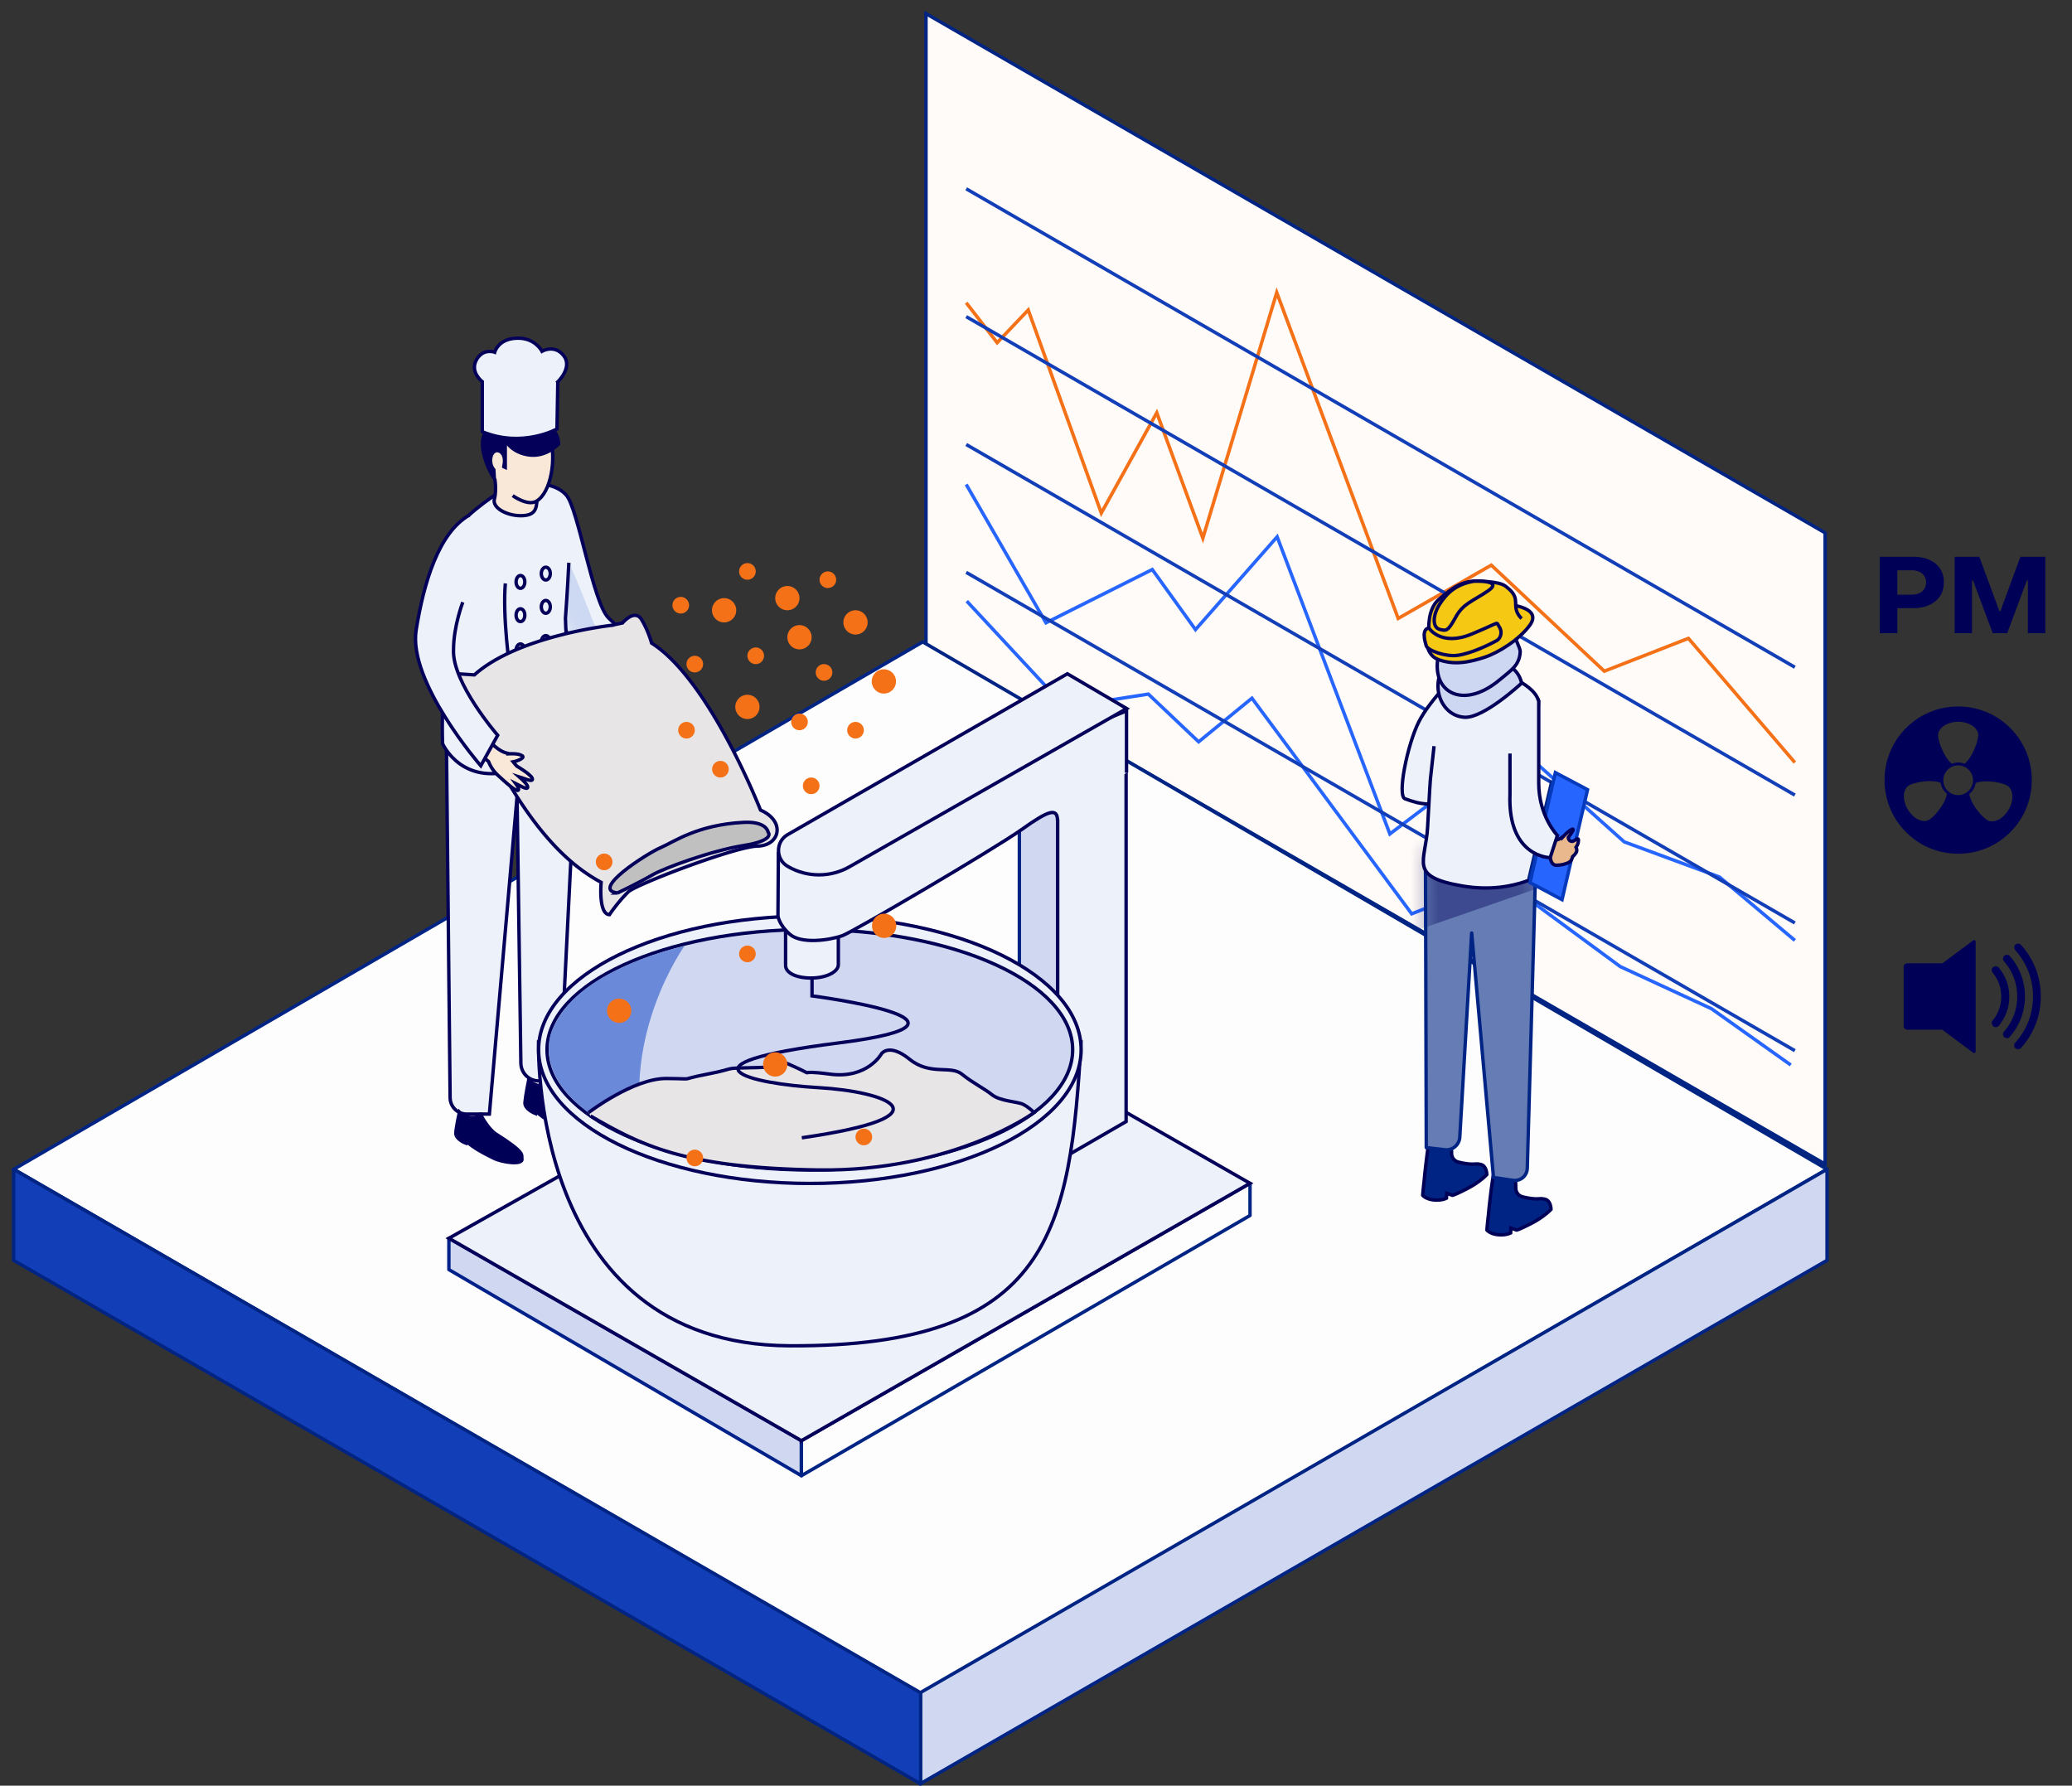 <svg xmlns="http://www.w3.org/2000/svg" width="152" height="131" fill="none"><rect width="100%" height="100%" fill="#333333" stroke="none"/><path fill="#FFFBF8" stroke="#002484" stroke-miterlimit="10" stroke-width=".25" d="m67.93 47.32 65.96 38.08V39.09L67.93 1v46.32Z"/><path stroke="#F57118" stroke-miterlimit="10" stroke-width=".25" d="m131.67 55.94-7.81-9.11-6.17 2.41-8.29-7.78-6.83 3.91-8.91-23.91-5.42 18.02-3.38-9.2-4.07 7.36-5.36-14.9-2.28 2.4-2.27-2.93"/><path stroke="#2765FF" stroke-miterlimit="10" stroke-width=".25" d="m131.67 68.99-5.53-4.65-6.99-2.58-7.8-6.98-6.34 4.09-3.05 2.31-8.27-21.8-5.99 6.81-3.17-4.41-7.8 3.91-5.85-10.15"/><path stroke="#2765FF" stroke-miterlimit="10" stroke-width=".25" d="M131.37 78.13 125.55 74l-6.69-3.09-8.31-6.11-4.76 1.36-2.23.88-11.72-15.82-3.91 3.2-3.69-3.5-6.1.95-7.22-7.77"/><path stroke="#123EB7" stroke-miterlimit="10" stroke-width=".25" d="m131.67 48.95-60.79-35.1M131.67 58.33l-60.79-35.1M131.67 67.71l-60.79-35.1M131.67 77.08 70.88 41.99"/><path fill="#000056" d="M139.185 46.45h-1.29v-5.604h2.463c1.369 0 2.251.725 2.243 1.881 0 1.15-.889 1.89-2.251 1.89h-1.165v1.833Zm0-4.612v1.787h1.063c.645 0 1.046-.355 1.046-.898s-.409-.889-1.046-.889h-1.063Zm5.479 4.612h-1.274v-5.604h1.81l1.471 3.983h.079l1.464-3.983h1.826v5.604h-1.275v-3.856h-.079l-1.44 3.856h-1.063l-1.44-3.856h-.079v3.856ZM147.02 70.13a.29.29 0 0 1 .42.01c.72.82 1.11 1.86 1.11 2.96 0 1.1-.39 2.14-1.11 2.96-.11.13-.31.13-.42.01a.281.281 0 0 1-.01-.39c.63-.71.97-1.62.97-2.58s-.34-1.86-.97-2.58a.29.29 0 0 1 .01-.39Z"/><path fill="#000056" d="M146.2 75.25a.292.292 0 0 1-.02-.39c.41-.49.63-1.11.63-1.75 0-.64-.22-1.26-.63-1.75a.28.28 0 0 1 .02-.39c.12-.12.32-.11.43.02.5.6.77 1.34.77 2.13 0 .79-.27 1.53-.77 2.13-.11.13-.31.14-.43.02v-.02ZM147.84 69.31a.29.29 0 0 1 .42.01 5.598 5.598 0 0 1 1.45 3.78c0 1.41-.51 2.74-1.45 3.78a.29.29 0 0 1-.42.01.284.284 0 0 1 0-.4c.84-.93 1.3-2.13 1.3-3.39 0-1.26-.46-2.46-1.3-3.39-.1-.12-.1-.29 0-.4ZM142.48 70.67h-2.56c-.15 0-.27.12-.27.27v4.33c0 .15.12.27.27.27h2.56l2.27 1.69c.08.06.18 0 .18-.09v-8.06c0-.09-.11-.15-.18-.09l-2.27 1.69v-.01ZM148.63 55.13c-.27-.64-.66-1.22-1.16-1.72-.5-.5-1.07-.89-1.72-1.16-.67-.28-1.37-.42-2.1-.42a5.357 5.357 0 0 0-3.82 1.58c-.5.5-.89 1.07-1.16 1.72-.28.67-.42 1.37-.42 2.1a5.357 5.357 0 0 0 1.58 3.82c.5.5 1.07.89 1.72 1.16.67.28 1.37.42 2.1.42a5.357 5.357 0 0 0 3.82-1.58c.5-.5.89-1.07 1.16-1.72.28-.67.42-1.37.42-2.1s-.14-1.44-.42-2.1Zm-8.96 3.18c.03-.32.16-.57.38-.7.17-.1.57-.22 1.07-.28.5-.05.94-.02 1.24.09.05.33.22.61.47.81-.05.32-.24.72-.54 1.12-.3.41-.6.69-.78.79-.22.13-.5.12-.79-.02-.31-.15-.58-.42-.78-.76-.2-.35-.29-.72-.27-1.06v.01Zm5.45-4.38c0 .2-.09.6-.3 1.07-.2.46-.45.82-.7 1.03-.15-.06-.3-.09-.47-.09-.17 0-.32.03-.47.09-.25-.21-.5-.57-.7-1.03-.21-.46-.3-.87-.3-1.07 0-.25.15-.49.42-.68.28-.19.65-.3 1.05-.3s.77.11 1.05.3c.27.18.42.42.42.68Zm-2.56 3.31c0-.6.49-1.09 1.09-1.09.6 0 1.09.49 1.09 1.09 0 .6-.49 1.09-1.09 1.09-.6 0-1.09-.49-1.09-1.09Zm4.01 2.9c-.29.14-.58.15-.79.02-.17-.1-.48-.38-.78-.79-.3-.41-.48-.8-.54-1.12.25-.2.42-.48.47-.81.3-.11.74-.15 1.24-.09.5.05.9.18 1.07.28.22.13.35.37.38.7.03.34-.07.72-.27 1.06-.2.35-.48.62-.78.76v-.01Z"/><path fill="#FDFDFD" stroke="#002484" stroke-linejoin="round" stroke-width=".25" d="M67.69 47.09 1.01 85.78l66.53 38.46 66.49-38.46-66.34-38.69Z"/><path fill="#D0D8F1" stroke="#002484" stroke-linejoin="round" stroke-width=".25" d="m67.49 130.87 66.54-38.41v-6.68l-66.54 38.41v6.68Z"/><path fill="#123EB7" stroke="#002484" stroke-linejoin="round" stroke-width=".25" d="M67.54 130.87 1 92.46v-6.68l66.54 38.41v6.68Z"/><path fill="#EDF1F9" d="M38.81 35.48s1.85-.17 2.73.84c.88 1.01 1.94 7.82 3.08 8.99 1.75 1.8 5.04 3.68 5.04 3.68l-.25 1.73c-4.82-1.73-5.88-2.37-7.25-3.42-1.37-1.05-3.35-11.82-3.35-11.82Z"/><mask id="a" width="12" height="16" x="38" y="35" maskUnits="userSpaceOnUse" style="mask-type:luminance"><path fill="#fff" d="M38.81 35.48s1.85-.17 2.73.84c.88 1.01 1.94 7.82 3.08 8.99 1.75 1.8 5.04 3.68 5.04 3.68l-.25 1.73c-4.82-1.73-5.88-2.37-7.25-3.42-1.37-1.05-3.35-11.82-3.35-11.82Z"/></mask><g mask="url(#a)"><path fill="#CDD8F2" d="M41.77 41.42c.19.05 3.61 8.89 3.48 8.96-.13.07-7.69 1.46-7.69 1.46l-.15-9.56 4.36-.86Z"/></g><path stroke="#04005A" stroke-miterlimit="10" stroke-width=".25" d="M38.81 35.48s1.85-.17 2.73.84c.88 1.01 1.94 7.82 3.08 8.99 1.75 1.8 5.04 3.68 5.04 3.68l-.25 1.73c-4.82-1.73-5.88-2.37-7.25-3.42-1.37-1.05-3.35-11.82-3.35-11.82Z"/><path fill="#EDF1F9" stroke="#04005A" stroke-miterlimit="10" stroke-width=".25" d="m32.75 54.58.27 25.96c.01.66.55 1.19 1.21 1.19h1.67l2.03-23.28.28 19.53c0 .73.59 1.32 1.32 1.32l1.54.06 1.32-26.57s-1.32 1.67-3.49 2.02c-2.18.35-6.15-.23-6.15-.23Z"/><path fill="#EDF1F9" d="M41.73 41.28c-.1 2.11-.25 4.07-.25 4.07.08 4.06 1.21 8.05 1.21 8.05s-.52 1.39-4.43 2.9c-4.29 1.66-5.79-1.74-5.79-1.74s-.16-3.03.37-7.68h.01l-.12-5.38s-.12-.7.39-2.08c.51-1.38 3.27-3.15 3.27-3.15l.43-.06 1.51-.97"/><path stroke="#04005A" stroke-miterlimit="10" stroke-width=".25" d="M41.73 41.28c-.1 2.11-.25 4.07-.25 4.07.08 4.06 1.21 8.05 1.21 8.05s-.52 1.39-4.43 2.9c-4.29 1.66-5.79-1.74-5.79-1.74s-.16-3.03.37-7.68h.01l-.12-5.38s-.12-.7.39-2.08c.51-1.38 3.27-3.15 3.27-3.15l.43-.06 1.51-.97"/><path fill="#F9E8D8" stroke="#000056" stroke-miterlimit="10" stroke-width=".25" d="M36.27 34.89s.19 1.02 0 1.71 1.01 1.29 2.09 1.23c1.08-.06 1.01-.72 1.04-1.54.03-.82-3.13-1.4-3.13-1.4Z"/><path fill="#F9E8D8" d="M37.61 36.36s1.08.78 1.72.42c1.12-.63 1.49-3.19 1.02-4.71s-3.8-1.05-3.8-1.05l-.43 3.8"/><path stroke="#000056" stroke-miterlimit="10" stroke-width=".25" d="M37.61 36.36s1.08.78 1.72.42c1.12-.63 1.49-3.19 1.02-4.71s-3.8-1.05-3.8-1.05l-.43 3.8"/><path fill="#04005A" d="m36.58 33.57.27.76.34.15v-1.81s.44.64 1.53.82c1.42.23 2.38-.87 2.38-.87s.1-1.17-1.28-1.83c-.83-.4-2.01-1.19-3.18-.59-1.17.6-.78 1.11-.78 1.11s-1.12.47-.28 2.73c.39 1.04.83 1.44.83 1.44l-.09-1.58.27-.33h-.01Z"/><path fill="#000056" stroke="#04005A" stroke-miterlimit="10" stroke-width=".25" d="M40.47 79.41s.56 1.14 1.22 1.56c2.43 1.53 1.97 1.64 2.04 1.94.12.53-1.53.31-2.23-.03-2.23-1.07-2.22-1.5-2.22-1.5v.31s-.81-.31-.77-.81c.04-.5.27-1.63.27-1.63s.37.42 1.01.42.67-.26.67-.26h.01ZM35.25 81.75s.52 1.05 1.14 1.45c2.25 1.42 1.83 1.53 1.9 1.8.11.49-1.42.29-2.07-.03-2.07-1-2.06-1.39-2.06-1.39v.28s-.75-.28-.72-.75c.03-.47.26-1.51.26-1.51s.34.39.94.39c.6 0 .62-.24.62-.24h-.01Z"/><path fill="#F9E8D8" d="M36.86 34.07c-.04.2-.15.5-.15.5s-.22-.06-.31-.12c-.22-.15-.34-.54-.27-.88.07-.34.3-.48.52-.33.22.15.28.5.21.83Z"/><path fill="#EDF1F9" stroke="#04005A" stroke-miterlimit="10" stroke-width=".25" d="M40.92 28.01s1.11-1.06.43-1.92c-.68-.86-1.59-.32-1.59-.32s-.47-.93-1.68-.96c-1.52-.04-1.79 1.03-1.79 1.03s-.84-.33-1.34.56c-.5.89.43 1.6.43 1.6v3.67c2.93 1.22 5.48-.2 5.48-.2l.06-3.47v.01ZM38.18 43.16c.177 0 .32-.21.32-.47s-.143-.47-.32-.47c-.177 0-.32.21-.32.47s.143.47.32.47ZM40.04 42.55c.182 0 .33-.21.33-.47s-.148-.47-.33-.47c-.182 0-.33.21-.33.47s.148.47.33.47ZM38.18 45.6c.177 0 .32-.21.32-.47s-.143-.47-.32-.47c-.177 0-.32.21-.32.47s.143.47.32.47ZM40.04 44.99c.182 0 .33-.21.33-.47s-.148-.47-.33-.47c-.182 0-.33.21-.33.47s.148.47.33.47ZM38.18 48.18c.177 0 .32-.21.32-.47s-.143-.47-.32-.47c-.177 0-.32.21-.32.47s.143.47.32.47ZM40.04 47.57c.182 0 .33-.21.33-.47s-.148-.47-.33-.47c-.182 0-.33.21-.33.47s.148.47.33.47Z"/><path stroke="#04005A" stroke-miterlimit="10" stroke-width=".25" d="M38.63 56.13S36.7 47.5 37.07 42.8"/><path fill="#E7E5E6" stroke="#04005A" stroke-miterlimit="10" stroke-width=".25" d="M44.91 45.87s-6.87.74-10.11 3.64l-1.57-.1a.462.462 0 0 0-.48.58c.15.6.53 1.54 1.48 2.44 1.56 1.47 4.28 9.32 9.87 12.3 0 0-.22 2.34.61 2.37 0 0 .58-.88 1.38-1.67.55-.54 7.86-3.33 9.49-3.36 1.63-.03 2.08-1.82.21-2.64 0 0-3.73-9.56-7.99-12.25 0 0-.21-.83-.72-1.7s-1.41.22-1.41.22l-.74.16-.02.01Z"/><path fill="silver" stroke="#04005A" stroke-miterlimit="10" stroke-width=".25" d="M45.32 65.51c-2.09-.2 2.15-2.9 3.13-3.32.98-.42 2.71-1.69 6.1-1.86 1.71-.09 1.8.72 1.8.72s.57.6-1.81.98-5.86 1.67-6.69 2.16c-.83.49-2.54 1.32-2.54 1.32h.01Z"/><path fill="#F9E8D8" stroke="#000056" stroke-miterlimit="10" stroke-width=".25" d="M37.34 55.28c-.78-.08-1.5-1-1.5-1l-.59 1.09.59.5s.19.57.71 1.03c.51.46 1.4 1.3 1.49 1.04.03-.09-.07-.27-.21-.46.36.18.84.48.88.29.04-.16-.32-.52-.62-.78.39.12.95.4.97.18.03-.28-1.14-.96-1.14-.96s-.18-.19-.28-.32c.28-.05.97-.3.63-.47-.26-.14-.68-.13-.94-.12l.01-.02Z"/><path fill="#EDF1F9" d="M34.43 37.79c-2.26 1.3-3.34 4.95-3.9 8.42-.62 3.81 4.74 9.97 4.74 9.97l1.24-2.24s-3.36-3.86-3.24-6.28c0-1.72.68-3.48.68-3.48"/><path stroke="#04005A" stroke-miterlimit="10" stroke-width=".25" d="M34.43 37.79c-2.26 1.3-3.34 4.95-3.9 8.42-.62 3.81 4.74 9.97 4.74 9.97l1.24-2.24s-3.36-3.86-3.24-6.28c0-1.72.68-3.48.68-3.48"/><path fill="#D0D8F1" stroke="#00208A" stroke-linejoin="round" stroke-width=".25" d="M58.79 108.26 32.93 93.14v-2.3l25.86 14.85v2.57Z"/><path fill="#FDFDFD" stroke="#002484" stroke-linejoin="round" stroke-width=".25" d="M58.79 108.26 91.7 89.17v-2.36l-32.91 18.88v2.57Z"/><path fill="#EDF1F9" stroke="#04005A" stroke-miterlimit="10" stroke-width=".25" d="M58.79 105.69 91.7 86.81 66.11 72.16 32.93 90.84l25.86 14.85Z"/><path fill="#D0D8F1" stroke="#002484" stroke-linejoin="round" stroke-width=".25" d="M77.59 85.18V59.63l-2.81-1.62v25.56l2.81 1.61Z"/><path fill="#EDF1F9" d="M77.59 59.63v25.55l5.02-2.9v-25.6"/><path stroke="#04005A" stroke-miterlimit="10" stroke-width=".25" d="M77.59 59.63v25.55l5.02-2.9v-25.6"/><path fill="#EDF1F9" d="M39.51 76.31s-.84 22.32 18.41 22.42c19.25.1 20.6-8.61 21.39-22.42"/><path stroke="#04005A" stroke-miterlimit="10" stroke-width=".25" d="M39.51 76.31s-.84 22.32 18.41 22.42c19.25.1 20.6-8.61 21.39-22.42"/><path fill="#EDF1F9" stroke="#04005A" stroke-miterlimit="10" stroke-width=".25" d="M59.41 86.82c10.99 0 19.9-4.392 19.9-9.81s-8.91-9.81-19.9-9.81c-10.99 0-19.9 4.392-19.9 9.81s8.91 9.81 19.9 9.81Z"/><path fill="#D0D8F1" stroke="#000056" stroke-linejoin="round" stroke-width=".25" d="M59.41 85.83c10.648 0 19.28-3.949 19.28-8.82s-8.632-8.82-19.28-8.82c-10.648 0-19.28 3.949-19.28 8.82s8.632 8.82 19.28 8.82Z"/><path fill="#6A89D8" d="M50.22 69.39s-4.68 6.48-2.95 14.36c0 0-7.63-2.5-6.97-7.44.12-.9.81-1.96 1.46-2.68 2.7-3.01 8.46-4.23 8.46-4.23v-.01Z"/><path fill="#E7E5E6" d="M43.18 81.62s3.3-2.52 5.71-2.5c2.42.02.62.14 3-.32s.86-.43 3.65-.48c2.79-.05 1.06-.82 2.79-.04 1.73.78-.21.15 2.55.52s3.79-1.5 3.79-1.5.55-.81 2.06.41 3 .42 3.83 1.09c.83.67 1.61 1.03 2.21 1.51.6.48 1.85.5 2.27.7.42.2.82.61.82.61s-5.94 4.35-15.84 4.21c-9.9-.15-13.05-1.85-16.7-3.96"/><path stroke="#04005A" stroke-miterlimit="10" stroke-width=".25" d="M43.18 81.62s3.3-2.52 5.71-2.5c2.42.02.62.14 3-.32s.86-.43 3.65-.48c2.79-.05 1.06-.82 2.79-.04 1.73.78-.21.15 2.55.52s3.79-1.5 3.79-1.5.55-.81 2.06.41 3 .42 3.83 1.09c.83.67 1.61 1.03 2.21 1.51.6.48 1.85.5 2.27.7.42.2.82.61.82.61s-5.94 4.35-15.84 4.21c-9.9-.15-13.05-1.85-16.7-3.96"/><path stroke="#04005A" stroke-miterlimit="10" stroke-width=".25" d="M59.57 67.59v5.47s14.46 1.87 1.96 3.45-6.42 3-1.5 3.28c4.99.28 9.87 2.08-1.21 3.68"/><path fill="#EDF1F9" stroke="#04005A" stroke-miterlimit="10" stroke-width=".25" d="M61.5 70.76c0 .55-.9.99-2 .99s-1.87-.38-1.87-.93v-5.67c0-.55.89-.99 2-.99 1.11 0 1.87.32 1.87.86v5.74Z"/><path fill="#EDF1F9" d="M82.64 56.69v-4.54L57.1 62.59l-.03 4.58s.03.62.86 1.36c.83.74 2.89.46 3.87.11.78-.28 11.02-6.28 13.17-7.8 1.95-1.39 2.61-1.62 2.61-.62"/><path stroke="#04005A" stroke-miterlimit="10" stroke-width=".25" d="M82.64 56.69v-4.54L57.1 62.59l-.03 4.58s.03.62.86 1.36c.83.74 2.89.46 3.87.11.78-.28 11.02-6.28 13.17-7.8 1.95-1.39 2.61-1.62 2.61-.62"/><path fill="#EDF1F9" stroke="#04005A" stroke-miterlimit="10" stroke-width=".25" d="m57.83 63.58-.04-.02c-.9-.51-.91-1.81-.01-2.33l20.52-11.8 4.35 2.55-20.32 11.6c-1.39.8-3.1.8-4.49.01l-.01-.01Z"/><path fill="#002484" stroke="#000056" stroke-miterlimit="10" stroke-width=".25" d="M107.47 85.35c-.2-.03-.36-.07-.49-.1a.651.651 0 0 1-.49-.6l-.07-2.08s-.63-.27-.97-.2c-.29.06-.48.59-.59 1.2-.16.84-.35 2.65-.35 2.67 0 .03-.02.24-.03.32-.11.97-.11 1.13-.11 1.13s.22.28.81.34c.59.06.93-.13.93-.13l.02-.36.41.15s.14 0 1.09-.49c.95-.49 1.44-1.03 1.44-1.03s0-.63-.43-.74c-.43-.11-.42.04-1.17-.08ZM112.18 87.9c-.2-.03-.36-.07-.49-.1a.651.651 0 0 1-.49-.6l-.07-2.08s-.63-.27-.97-.2c-.29.06-.48.59-.59 1.2-.16.84-.35 2.65-.35 2.67 0 .03-.02.24-.03.32-.11.97-.11 1.13-.11 1.13s.22.28.81.34c.59.06.93-.13.93-.13l.02-.36.41.15s.14 0 1.09-.49c.95-.49 1.44-1.03 1.44-1.03s0-.63-.43-.74c-.43-.11-.42.04-1.17-.08Z"/><path fill="#667CB5" d="m112.64 64.16-.6 21.57c-.04.56-.51.94-1.07.86l-1.41-.21-1.6-17.93-.87 14.94a.99.99 0 0 1-1.16.95l-1.3-.15-.06-22.05s1.05.85 2.87 1.43 5.2.59 5.2.59Z"/><mask id="b" width="9" height="25" x="104" y="62" maskUnits="userSpaceOnUse" style="mask-type:luminance"><path fill="#fff" d="m112.64 64.16-.6 21.57c-.04.56-.51.94-1.07.86l-1.41-.21-1.6-17.93-.87 14.94a.99.99 0 0 1-1.16.95l-1.3-.15-.06-22.05s1.05.85 2.87 1.43 5.2.59 5.2.59Z"/></mask><g mask="url(#b)"><path fill="#000056" d="M97.82 61.9c-.2.17 3.62 7.18 3.86 7.12.12-.03 11.99-4.15 11.99-4.15l-8.54-8.57-7.31 5.6Z" opacity=".4"/></g><path stroke="#002484" stroke-linejoin="round" stroke-width=".25" d="m112.64 64.16-.6 21.57c-.04.56-.51.94-1.07.86l-1.41-.21-1.6-17.93-.87 14.94a.99.99 0 0 1-1.16.95l-1.3-.15-.06-22.05s1.05.85 2.87 1.43 5.2.59 5.2.59Z"/><path fill="#EDF1F9" d="M112.88 51.44c-.23-.79-1.07-1.27-1.9-1.75-.84-.59-1.66-1.02-1.66-1.02l-1.1-.17c-.92.36-3.3 2.79-4.14 4.46-.84 1.67-1.6 5.43-1.01 5.64.59.21 1.01.36 1.74.39m.12-1.8s-.06.78-.2 3.45c-.13 2.61-1.47 3.67 2.57 4.36 4.04.68 6.46-1.27 6.46-1.27s-1.06-3.61-1.28-6.56l.39-5.72"/><path stroke="#000056" stroke-miterlimit="10" stroke-width=".25" d="M112.88 51.44c-.23-.79-1.07-1.27-1.9-1.75-.84-.59-1.66-1.02-1.66-1.02l-1.1-.17c-.92.36-3.3 2.79-4.14 4.46-.84 1.67-1.6 5.43-1.01 5.64.59.21 1.01.36 1.74.39m.12-1.8s-.06.78-.2 3.45c-.13 2.61-1.47 3.67 2.57 4.36 4.04.68 6.46-1.27 6.46-1.27s-1.06-3.61-1.28-6.56l.39-5.72M104.93 57.19l.27-2.45"/><path fill="#CED7F2" stroke="#04005A" stroke-miterlimit="10" stroke-width=".25" d="M106.25 48.39c-1.5 1.69-.61 4.13 1.19 4.23 1.42.08 4.18-2.5 4.18-2.5s-.19-1.47-2-1.53c-1.81-.06-3.1.23-3.37-.2Z"/><path fill="#CED7F2" stroke="#04005A" stroke-miterlimit="10" stroke-width=".25" d="M105.79 47.21c-1.34 3.31 1.3 5.14 4.25 2.64.78-.66 1.42-1.01 1.48-2.02.02-.33-.47-1.04-.55-1.78-.06-1.58-1.16-3.41-3.02-2.78-2.09.7-1.93 2.05-2.17 3.94h.01Z"/><path fill="#002484" d="m112.03 64.47 2.31 1.49 1.7-7.26-2.31-1.48-1.7 7.25Z"/><path fill="#2765FF" stroke="#063ABC" stroke-miterlimit="10" stroke-width=".25" d="m112.24 64.75 2.35 1.25 1.87-8.07-2.36-1.25-1.86 8.07Z"/><path fill="#E9B98D" stroke="#04005A" stroke-miterlimit="10" stroke-width=".25" d="M114.67 61.37c-.53.46-1.1.22-1.1.22l-.3 1.25h.44s.04.61.43.63c.39.02.84-.12 1.01-.24.17-.12.21-.38.21-.38s.29-.24.31-.43c.01-.15-.05-.27-.05-.27s.15-.22.16-.37c.01-.15.08-.38-.25-.14s-.5-.09-.48-.21c.19-.23.51-.68.27-.59-.19.07-.47.35-.65.54v-.01Z"/><path fill="#EDF1F9" d="m112.81 51.25.07.19v6.02c0 2.43 1.37 3.83 1.37 3.83l-.53 1.63s-3.13-.01-2.95-4.66v-2.98"/><path stroke="#000056" stroke-miterlimit="10" stroke-width=".25" d="m112.81 51.25.07.19v6.02c0 2.43 1.37 3.83 1.37 3.83l-.53 1.63s-3.13-.01-2.95-4.66v-2.98"/><path fill="#F5C814" d="M111.19 44.43c1.2.26 1.52.77 1.04 1.43-.76 1.05-2.29 2.02-3.33 2.36-1.04.34-2.25.63-3.47.13-.88-.36-.95-1.82-.6-2.08 0 0-.17-1.56.75-2.32.92-.76 1.65-1.42 3.08-1.32 1.62.11 1.69.3 2 .55.99.83.1 1.32.96 2.2"/><path stroke="#04005A" stroke-miterlimit="10" stroke-width=".25" d="M111.19 44.43c1.2.26 1.52.77 1.04 1.43-.76 1.05-2.29 2.02-3.33 2.36-1.04.34-2.25.63-3.47.13-.88-.36-.95-1.82-.6-2.08 0 0-.17-1.56.75-2.32.92-.76 1.65-1.42 3.08-1.32 1.62.11 1.69.3 2 .55.99.83.1 1.32.96 2.2"/><path fill="#F5C814" stroke="#04005A" stroke-miterlimit="10" stroke-width=".25" d="M108.13 42.64s2.21-.1 1.04.7c-1.17.8-1.82.91-2.39 1.95-.57 1.04-.68 1-1.17.88-.53-.13-.53-1.02 0-1.84.53-.82 1.19-1.46 2.51-1.69h.01Z"/><path fill="#F5C814" stroke="#04005A" stroke-miterlimit="10" stroke-width=".25" d="M104.83 46.08s.87 1.37 3.12.44c2.25-.93 1.76-.92 2.02-.56s.15.86-.18 1.04c-.33.18-1.78.94-2.89 1.08-.85.11-2.17-.35-2.28-.72-.11-.37-.33-1.18.19-1.29l.02.01Z"/><path fill="#F57118" d="M58.65 47.64a.89.89 0 1 0 0-1.78.89.89 0 0 0 0 1.78ZM53.12 45.66a.89.89 0 1 0 0-1.78.89.89 0 0 0 0 1.78ZM62.76 46.55a.89.89 0 1 0 0-1.78.89.89 0 0 0 0 1.78ZM54.83 52.75a.89.89 0 1 0 0-1.78.89.89 0 0 0 0 1.78ZM57.76 44.77a.89.89 0 1 0 0-1.78.89.89 0 0 0 0 1.78ZM64.84 50.88a.89.89 0 1 0 0-1.78.89.89 0 0 0 0 1.78ZM55.44 48.72a.61.61 0 1 0 0-1.22.61.61 0 0 0 0 1.22ZM50.97 49.33a.61.61 0 1 0 0-1.22.61.61 0 0 0 0 1.22ZM59.51 58.26a.61.61 0 1 0 0-1.22.61.61 0 0 0 0 1.22ZM50.36 54.18a.61.61 0 1 0 0-1.22.61.61 0 0 0 0 1.22ZM60.45 49.94a.61.61 0 1 0 0-1.22.61.61 0 0 0 0 1.22ZM58.65 53.57a.61.61 0 1 0 0-1.22.61.61 0 0 0 0 1.22ZM62.76 54.18a.61.61 0 1 0 0-1.22.61.61 0 0 0 0 1.22ZM49.94 45.01a.61.61 0 1 0 0-1.22.61.61 0 0 0 0 1.22ZM54.83 42.53a.61.61 0 1 0 0-1.22.61.61 0 0 0 0 1.22ZM52.85 57.04a.61.61 0 1 0 0-1.22.61.61 0 0 0 0 1.22ZM60.73 43.14a.61.61 0 1 0 0-1.22.61.61 0 0 0 0 1.22ZM45.42 75.04a.89.89 0 1 0 0-1.78.89.89 0 0 0 0 1.78ZM56.87 78.98a.89.89 0 1 0 0-1.78.89.89 0 0 0 0 1.78ZM64.86 68.81a.89.89 0 1 0 0-1.78.89.89 0 0 0 0 1.78ZM44.32 63.84a.61.61 0 1 0 0-1.22.61.61 0 0 0 0 1.22ZM63.37 84.02a.61.61 0 1 0 0-1.22.61.61 0 0 0 0 1.22ZM54.83 70.59a.61.61 0 1 0 0-1.22.61.61 0 0 0 0 1.22ZM50.97 85.56a.61.61 0 1 0 0-1.22.61.61 0 0 0 0 1.22Z"/></svg>
